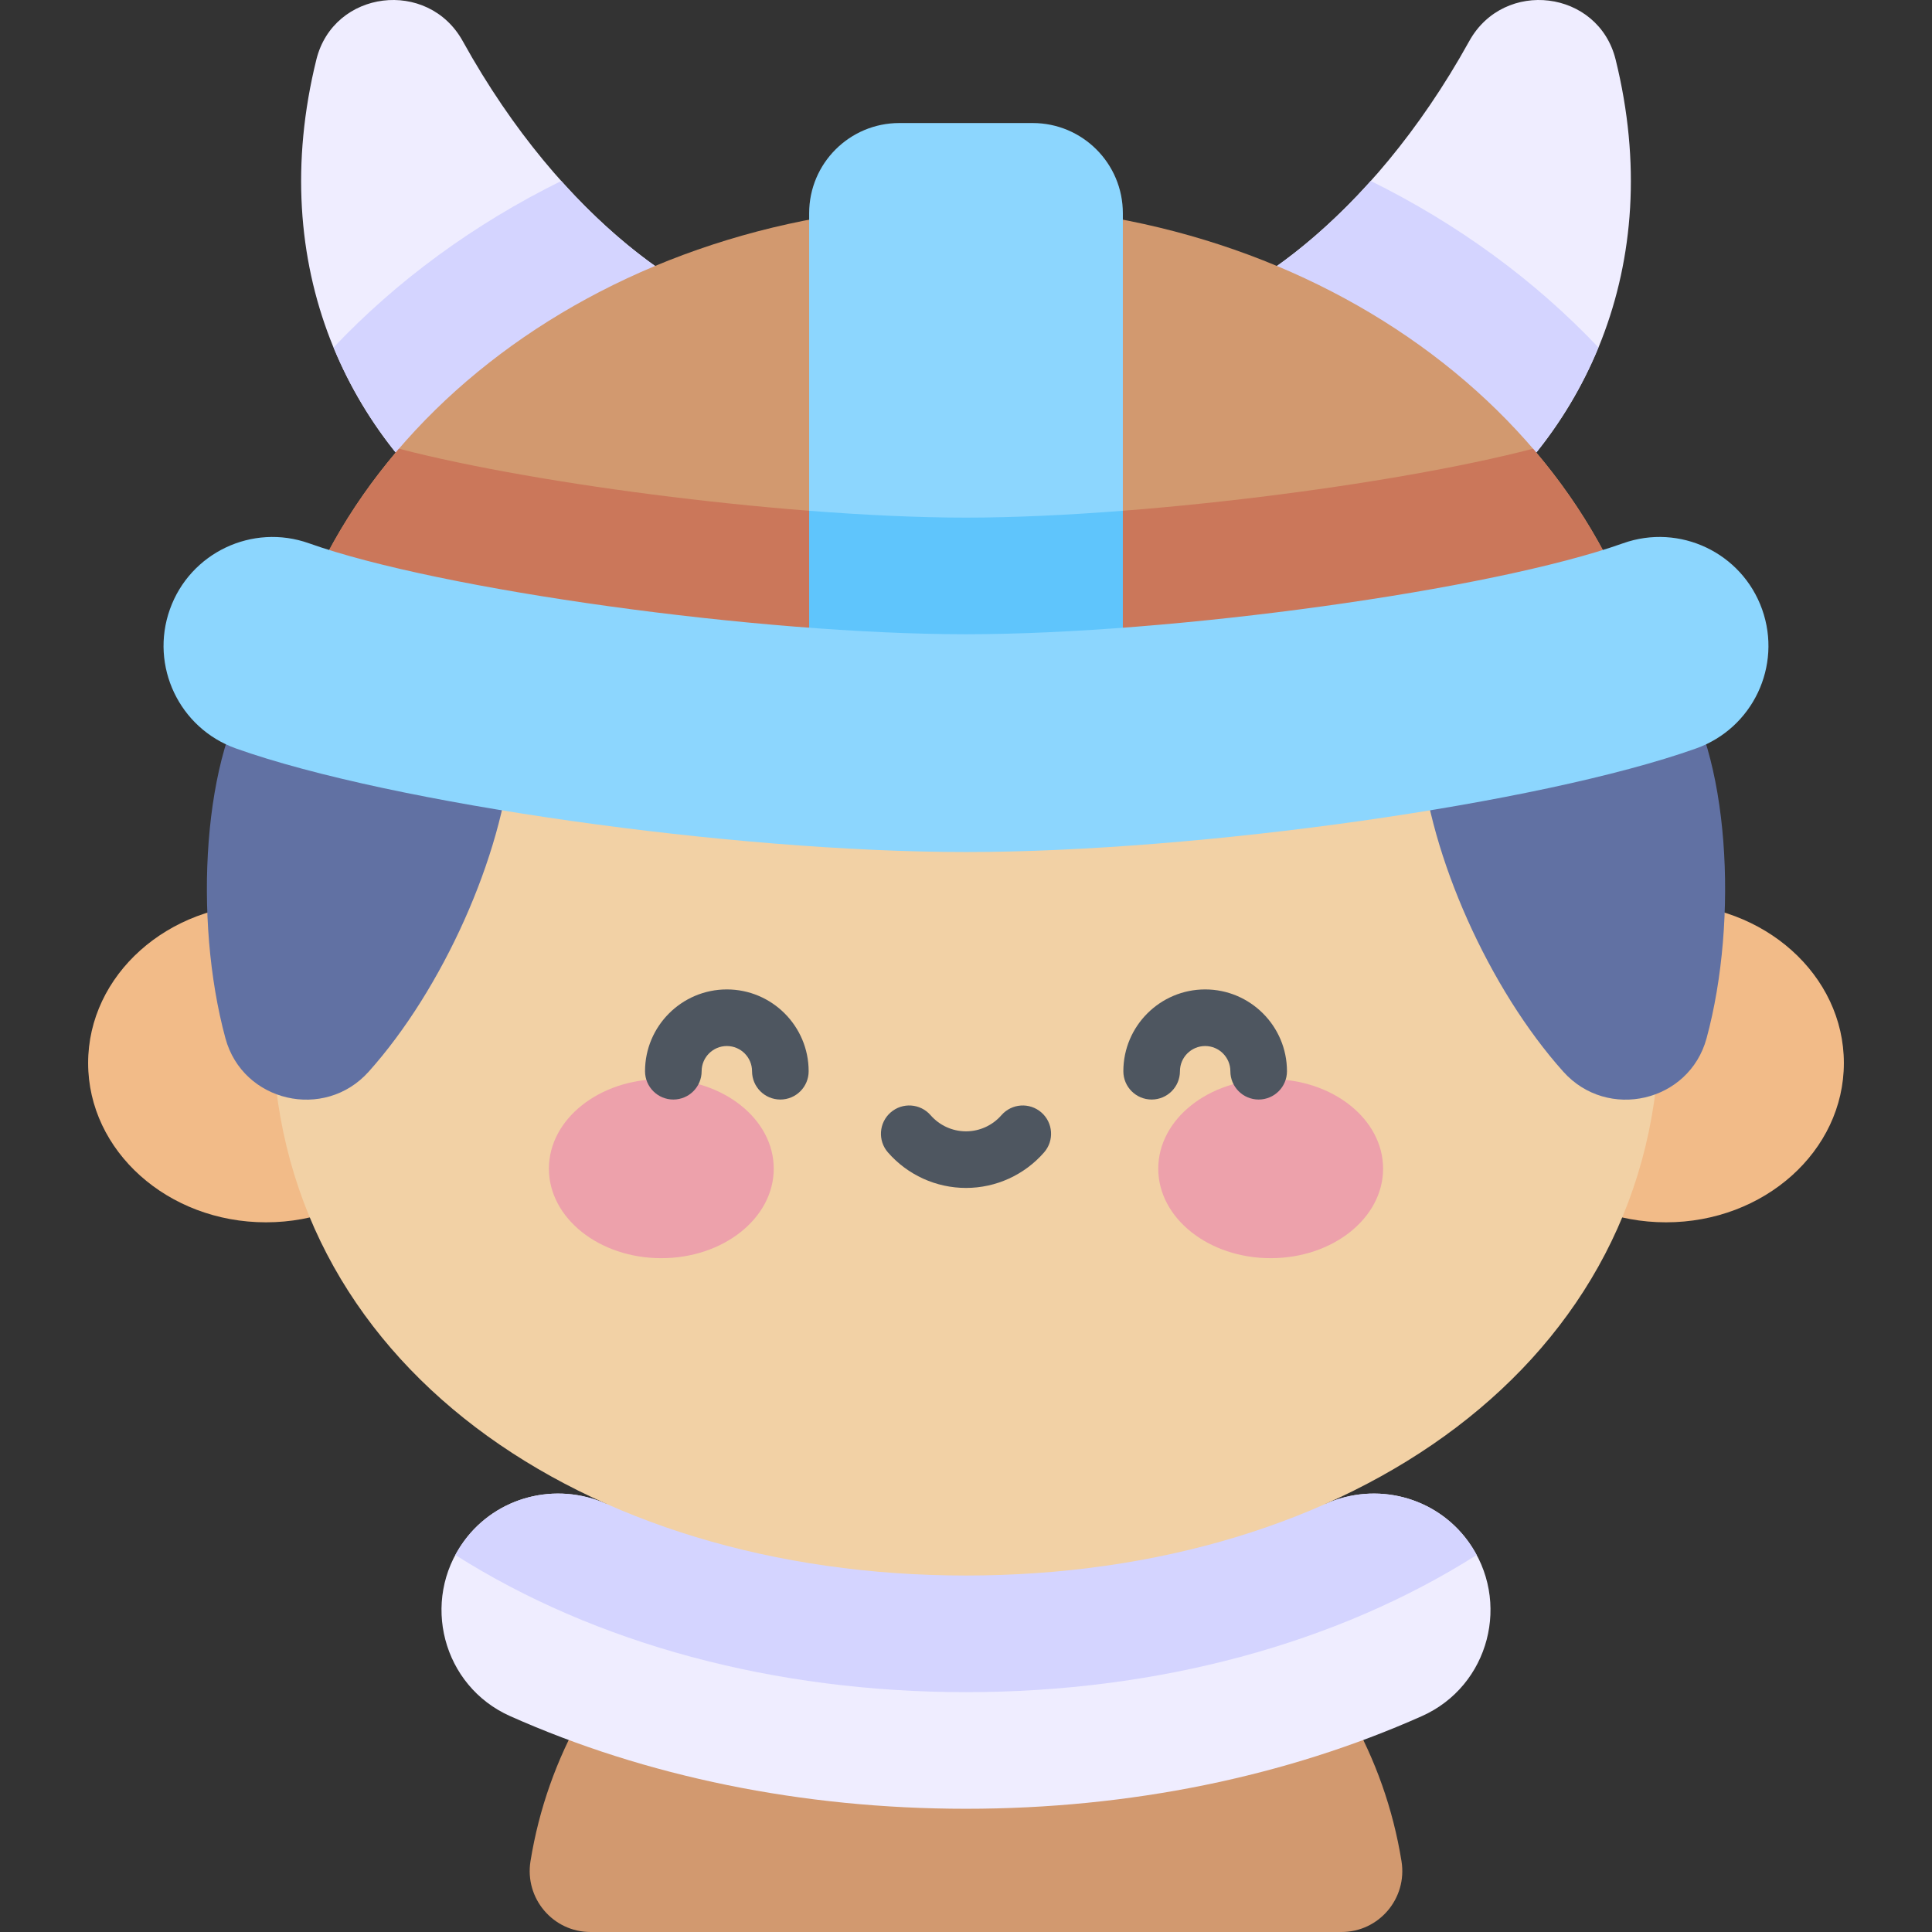 <svg id="Capa_1" enable-background="new 0 0 512 512" height="512" viewBox="0 0 512 512" width="512" xmlns="http://www.w3.org/2000/svg"><rect x="0" y="0" width="512" height="512" fill="#333333" stroke="none"/><g><path d="m128.569 142.298c-36.294-25.924-58.285-71.635-44.728-126.512 4.564-18.476 29.572-21.541 38.791-4.891 26.696 48.216 62.215 70.951 82.023 74.046z" fill="#efedff"/><path d="m383.431 142.298c36.294-25.924 58.284-71.636 44.727-126.512-4.565-18.476-29.572-21.541-38.791-4.891-26.696 48.216-62.215 70.951-82.023 74.046z" fill="#efedff"/><ellipse cx="70.487" cy="281.72" fill="#f2bb88" rx="47.132" ry="42.207"/><ellipse cx="441.513" cy="281.72" fill="#f2bb88" rx="47.132" ry="42.207"/><path d="m355.509 512c9.951 0 17.489-8.926 15.905-18.75-8.972-55.654-57.229-98.16-115.414-98.16s-106.442 42.506-115.414 98.16c-1.584 9.824 5.954 18.75 15.905 18.75z" fill="#d2996f"/><path d="m256 479.343c43.469 0 84.893-8.545 120.82-24.559 17.903-7.98 23.777-30.532 12.216-46.36-8.639-11.827-24.343-15.84-37.727-9.891-30.28 0-60.413-3.443-95.309-3.443s-65.03 3.443-95.309 3.443c-13.383-5.949-29.088-1.936-37.726 9.891-11.562 15.828-5.687 38.38 12.216 46.36 35.925 16.014 77.35 24.559 120.819 24.559z" fill="#efedff"/><path d="m256 448.438c50.826 0 98.214-12.823 135.331-36.35-.673-1.252-1.429-2.479-2.295-3.664-8.639-11.826-24.344-15.84-37.727-9.89-30.28 0-60.413-3.443-95.309-3.443s-65.029 3.443-95.309 3.443c-13.383-5.949-29.087-1.936-37.726 9.89-.866 1.186-1.622 2.412-2.295 3.664 37.116 23.527 84.504 36.35 135.33 36.35z" fill="#d4d4ff"/><path d="m439.794 271.89c0 89.434-82.287 145.642-183.794 145.642s-183.794-56.208-183.794-145.642 82.288-161.935 183.794-161.935 183.794 72.5 183.794 161.935z" fill="#f2d1a5"/><path d="m423.596 92.079c-16.775-17.742-37.243-32.723-60.335-44.123-20.735 23.15-42.131 34.831-55.917 36.985l76.087 57.358c17.529-12.521 31.703-29.667 40.165-50.22z" fill="#d4d4ff"/><path d="m88.404 92.079c8.463 20.554 22.637 37.7 40.165 50.22l76.087-57.358c-13.786-2.154-35.182-13.835-55.917-36.985-23.092 11.399-43.56 26.381-60.335 44.123z" fill="#d4d4ff"/><path d="m439.794 191.26c-10.797-77.131-88.959-136.977-183.794-136.977s-172.997 59.845-183.793 136.976h367.587z" fill="#d2996f"/><path d="m256 137.176c-44.866 0-112.98-8.543-150.264-18.262-17.889 20.84-29.778 45.547-33.529 72.345h367.587c-3.751-26.798-15.641-51.505-33.529-72.345-37.279 9.718-105.396 18.262-150.265 18.262z" fill="#cb775a"/><path d="m214.433 135.359c12.958 12.083 29.117 15.219 41.567 15.219s28.609-3.136 41.567-15.219v-78.85c0-13.203-10.703-23.905-23.905-23.905h-35.323c-13.202 0-23.905 10.703-23.905 23.905v78.85z" fill="#8cd6fe"/><path d="m297.567 135.359c-14.875 1.158-29.117 1.817-41.567 1.817s-26.692-.659-41.567-1.817v55.901h83.133v-55.901z" fill="#5fc5fc"/><path d="m68.047 179.864c-14.363 19.297-16.851 63.837-8.302 95.302 4.596 16.918 26.257 21.905 37.955 8.847 19.631-21.914 35.442-57.145 37.843-84.753z" fill="#6171a3"/><path d="m443.952 179.864c14.363 19.297 16.851 63.837 8.302 95.302-4.596 16.918-26.257 21.905-37.955 8.847-19.631-21.914-35.442-57.145-37.843-84.753z" fill="#6171a3"/><path d="m256 225.797c-62.02 0-152.43-12.826-193.477-27.448-15.014-5.349-22.85-21.855-17.502-36.869 5.348-15.013 21.855-22.845 36.868-17.501 34.778 12.389 119.393 24.102 174.111 24.102 54.719 0 139.333-11.713 174.109-24.102 15.016-5.348 31.52 2.487 36.869 17.501 5.348 15.014-2.488 31.521-17.501 36.869-41.045 14.622-131.456 27.448-193.477 27.448z" fill="#8cd6fe"/><g><g fill="#eda1ab"><ellipse cx="175.258" cy="309.705" rx="29.792" ry="23.725"/><ellipse cx="336.742" cy="309.705" rx="29.792" ry="23.725"/></g><g fill="#4e5660"><path d="m206.801 291.389c-4.143 0-7.5-3.357-7.5-7.5 0-3.684-2.996-6.681-6.68-6.681s-6.681 2.997-6.681 6.681c0 4.143-3.357 7.5-7.5 7.5s-7.5-3.357-7.5-7.5c0-11.955 9.726-21.681 21.681-21.681 11.954 0 21.68 9.726 21.68 21.681 0 4.142-3.358 7.5-7.5 7.5z"/><path d="m333.56 291.389c-4.143 0-7.5-3.357-7.5-7.5 0-3.684-2.997-6.681-6.681-6.681s-6.68 2.997-6.68 6.681c0 4.143-3.357 7.5-7.5 7.5s-7.5-3.357-7.5-7.5c0-11.955 9.726-21.681 21.68-21.681 11.955 0 21.681 9.726 21.681 21.681 0 4.142-3.358 7.5-7.5 7.5z"/><path d="m256 314.815c-7.933 0-15.476-3.436-20.696-9.425-2.722-3.123-2.396-7.86.727-10.582 3.122-2.721 7.859-2.396 10.582.727 2.37 2.72 5.792 4.28 9.388 4.28s7.018-1.561 9.388-4.28c2.722-3.123 7.459-3.448 10.582-.727 3.123 2.722 3.448 7.459.727 10.582-5.222 5.99-12.765 9.425-20.698 9.425z"/></g></g></g></svg>